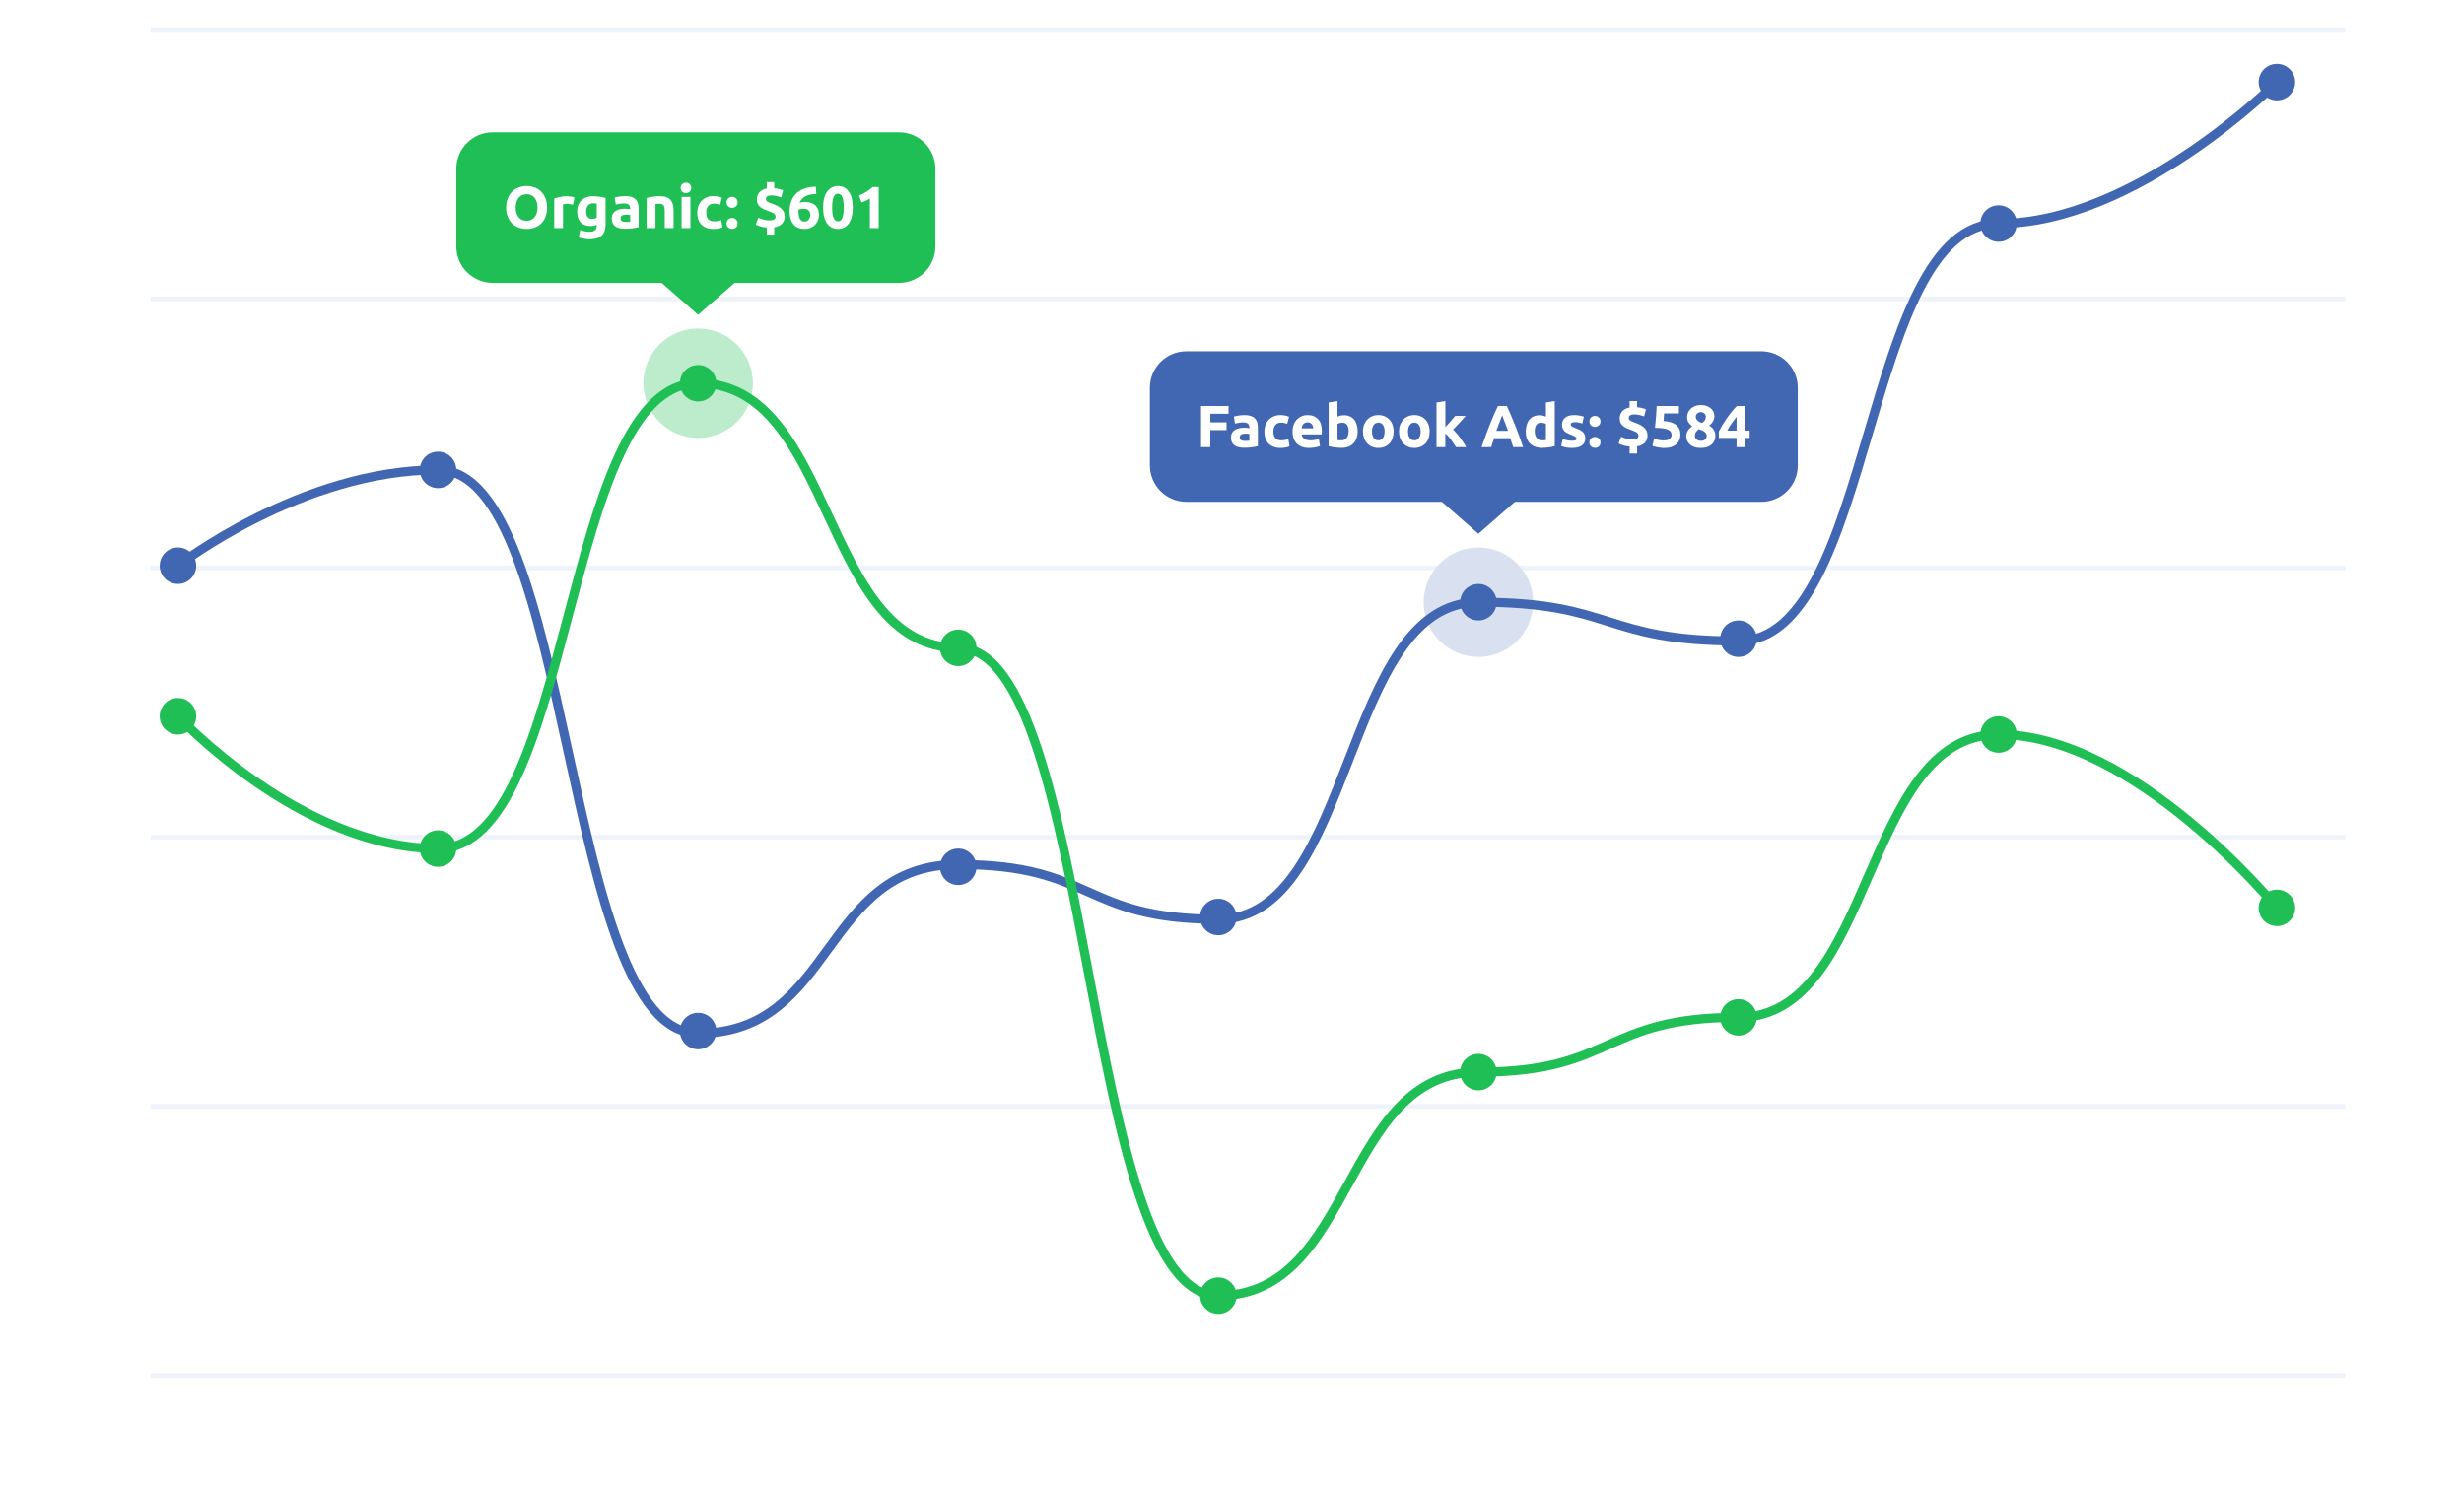 <svg width="540" height="326" viewBox="0 0 540 326" fill="none" xmlns="http://www.w3.org/2000/svg">
<rect width="540" height="326" rx="8" fill="white"/>
<rect x="33" y="6" width="481" height="1" fill="#EDF3F8"/>
<rect x="33" y="65" width="481" height="1" fill="#EDF3F8"/>
<rect x="33" y="124" width="481" height="1" fill="#EDF3F8"/>
<rect x="33" y="183" width="481" height="1" fill="#EDF3F8"/>
<rect x="33" y="242" width="481" height="1" fill="#EDF3F8"/>
<rect x="33" y="301" width="481" height="1" fill="#EDF3F8"/>
<circle cx="324" cy="132" r="12" fill="#D9E1F0"/>
<g filter="url(#filter0_d)">
<path fill-rule="evenodd" clip-rule="evenodd" d="M260 77C255.582 77 252 80.582 252 85V102C252 106.418 255.582 110 260 110H316L324 117L332 110H386C390.418 110 394 106.418 394 102V85C394 80.582 390.418 77 386 77H260Z" fill="#4267B2"/>
</g>
<path d="M263.217 98V88.991H269.249V90.694H265.245V92.579H268.807V94.282H265.245V98H263.217ZM272.847 96.648C273.038 96.648 273.22 96.644 273.393 96.635C273.567 96.626 273.705 96.613 273.809 96.596V95.127C273.731 95.11 273.614 95.092 273.458 95.075C273.302 95.058 273.159 95.049 273.029 95.049C272.847 95.049 272.674 95.062 272.509 95.088C272.353 95.105 272.215 95.144 272.093 95.205C271.972 95.266 271.877 95.348 271.807 95.452C271.738 95.556 271.703 95.686 271.703 95.842C271.703 96.145 271.803 96.358 272.002 96.479C272.21 96.592 272.492 96.648 272.847 96.648ZM272.691 90.98C273.263 90.98 273.74 91.045 274.121 91.175C274.503 91.305 274.806 91.491 275.031 91.734C275.265 91.977 275.43 92.271 275.525 92.618C275.621 92.965 275.668 93.35 275.668 93.775V97.805C275.391 97.866 275.005 97.935 274.511 98.013C274.017 98.1 273.419 98.143 272.717 98.143C272.275 98.143 271.872 98.104 271.508 98.026C271.153 97.948 270.845 97.822 270.585 97.649C270.325 97.467 270.126 97.233 269.987 96.947C269.849 96.661 269.779 96.31 269.779 95.894C269.779 95.495 269.857 95.157 270.013 94.88C270.178 94.603 270.395 94.382 270.663 94.217C270.932 94.052 271.24 93.935 271.586 93.866C271.933 93.788 272.293 93.749 272.665 93.749C272.917 93.749 273.138 93.762 273.328 93.788C273.528 93.805 273.688 93.831 273.809 93.866V93.684C273.809 93.355 273.71 93.09 273.51 92.891C273.311 92.692 272.964 92.592 272.47 92.592C272.141 92.592 271.816 92.618 271.495 92.67C271.175 92.713 270.897 92.778 270.663 92.865L270.416 91.305C270.529 91.27 270.668 91.236 270.832 91.201C271.006 91.158 271.192 91.123 271.391 91.097C271.591 91.062 271.799 91.036 272.015 91.019C272.241 90.993 272.466 90.98 272.691 90.98ZM277.095 94.581C277.095 94.087 277.173 93.623 277.329 93.19C277.493 92.748 277.727 92.367 278.031 92.046C278.334 91.717 278.702 91.457 279.136 91.266C279.569 91.075 280.063 90.98 280.618 90.98C280.982 90.98 281.315 91.015 281.619 91.084C281.922 91.145 282.217 91.236 282.503 91.357L282.1 92.904C281.918 92.835 281.718 92.774 281.502 92.722C281.285 92.67 281.042 92.644 280.774 92.644C280.202 92.644 279.773 92.822 279.487 93.177C279.209 93.532 279.071 94 279.071 94.581C279.071 95.196 279.201 95.673 279.461 96.011C279.729 96.349 280.193 96.518 280.852 96.518C281.086 96.518 281.337 96.496 281.606 96.453C281.874 96.41 282.121 96.34 282.347 96.245L282.62 97.831C282.394 97.926 282.113 98.009 281.775 98.078C281.437 98.147 281.064 98.182 280.657 98.182C280.033 98.182 279.495 98.091 279.045 97.909C278.594 97.718 278.221 97.463 277.927 97.142C277.641 96.821 277.428 96.444 277.29 96.011C277.16 95.569 277.095 95.092 277.095 94.581ZM283.265 94.633C283.265 94.026 283.356 93.498 283.538 93.047C283.728 92.588 283.975 92.206 284.279 91.903C284.582 91.6 284.929 91.37 285.319 91.214C285.717 91.058 286.125 90.98 286.541 90.98C287.511 90.98 288.278 91.279 288.842 91.877C289.405 92.466 289.687 93.337 289.687 94.49C289.687 94.603 289.682 94.728 289.674 94.867C289.665 94.997 289.656 95.114 289.648 95.218H285.254C285.297 95.617 285.483 95.933 285.813 96.167C286.142 96.401 286.584 96.518 287.139 96.518C287.494 96.518 287.841 96.488 288.179 96.427C288.525 96.358 288.807 96.275 289.024 96.18L289.284 97.753C289.18 97.805 289.041 97.857 288.868 97.909C288.694 97.961 288.499 98.004 288.283 98.039C288.075 98.082 287.849 98.117 287.607 98.143C287.364 98.169 287.121 98.182 286.879 98.182C286.263 98.182 285.726 98.091 285.267 97.909C284.816 97.727 284.439 97.48 284.136 97.168C283.841 96.847 283.62 96.47 283.473 96.037C283.334 95.604 283.265 95.136 283.265 94.633ZM287.815 93.892C287.806 93.727 287.776 93.567 287.724 93.411C287.68 93.255 287.607 93.116 287.503 92.995C287.407 92.874 287.282 92.774 287.126 92.696C286.978 92.618 286.792 92.579 286.567 92.579C286.35 92.579 286.164 92.618 286.008 92.696C285.852 92.765 285.722 92.861 285.618 92.982C285.514 93.103 285.431 93.246 285.371 93.411C285.319 93.567 285.28 93.727 285.254 93.892H287.815ZM295.562 94.529C295.562 93.281 295.103 92.657 294.184 92.657C293.985 92.657 293.786 92.683 293.586 92.735C293.396 92.787 293.24 92.852 293.118 92.93V96.453C293.214 96.47 293.335 96.488 293.482 96.505C293.63 96.514 293.79 96.518 293.963 96.518C294.492 96.518 294.891 96.336 295.159 95.972C295.428 95.608 295.562 95.127 295.562 94.529ZM297.538 94.581C297.538 95.127 297.456 95.621 297.291 96.063C297.135 96.505 296.906 96.882 296.602 97.194C296.299 97.506 295.926 97.749 295.484 97.922C295.042 98.087 294.54 98.169 293.976 98.169C293.742 98.169 293.495 98.156 293.235 98.13C292.984 98.113 292.733 98.087 292.481 98.052C292.239 98.017 292.005 97.978 291.779 97.935C291.554 97.883 291.355 97.831 291.181 97.779V88.224L293.118 87.912V91.318C293.335 91.223 293.56 91.149 293.794 91.097C294.028 91.045 294.28 91.019 294.548 91.019C295.034 91.019 295.463 91.106 295.835 91.279C296.208 91.444 296.52 91.682 296.771 91.994C297.023 92.306 297.213 92.683 297.343 93.125C297.473 93.558 297.538 94.044 297.538 94.581ZM305.423 94.568C305.423 95.105 305.345 95.599 305.189 96.05C305.033 96.492 304.808 96.873 304.513 97.194C304.219 97.506 303.863 97.749 303.447 97.922C303.04 98.095 302.581 98.182 302.069 98.182C301.567 98.182 301.107 98.095 300.691 97.922C300.284 97.749 299.933 97.506 299.638 97.194C299.344 96.873 299.114 96.492 298.949 96.05C298.785 95.599 298.702 95.105 298.702 94.568C298.702 94.031 298.785 93.541 298.949 93.099C299.123 92.657 299.357 92.28 299.651 91.968C299.955 91.656 300.31 91.413 300.717 91.24C301.133 91.067 301.584 90.98 302.069 90.98C302.563 90.98 303.014 91.067 303.421 91.24C303.837 91.413 304.193 91.656 304.487 91.968C304.782 92.28 305.012 92.657 305.176 93.099C305.341 93.541 305.423 94.031 305.423 94.568ZM303.447 94.568C303.447 93.97 303.326 93.502 303.083 93.164C302.849 92.817 302.511 92.644 302.069 92.644C301.627 92.644 301.285 92.817 301.042 93.164C300.8 93.502 300.678 93.97 300.678 94.568C300.678 95.166 300.8 95.643 301.042 95.998C301.285 96.345 301.627 96.518 302.069 96.518C302.511 96.518 302.849 96.345 303.083 95.998C303.326 95.643 303.447 95.166 303.447 94.568ZM313.32 94.568C313.32 95.105 313.242 95.599 313.086 96.05C312.93 96.492 312.704 96.873 312.41 97.194C312.115 97.506 311.76 97.749 311.344 97.922C310.936 98.095 310.477 98.182 309.966 98.182C309.463 98.182 309.004 98.095 308.588 97.922C308.18 97.749 307.829 97.506 307.535 97.194C307.24 96.873 307.01 96.492 306.846 96.05C306.681 95.599 306.599 95.105 306.599 94.568C306.599 94.031 306.681 93.541 306.846 93.099C307.019 92.657 307.253 92.28 307.548 91.968C307.851 91.656 308.206 91.413 308.614 91.24C309.03 91.067 309.48 90.98 309.966 90.98C310.46 90.98 310.91 91.067 311.318 91.24C311.734 91.413 312.089 91.656 312.384 91.968C312.678 92.28 312.908 92.657 313.073 93.099C313.237 93.541 313.32 94.031 313.32 94.568ZM311.344 94.568C311.344 93.97 311.222 93.502 310.98 93.164C310.746 92.817 310.408 92.644 309.966 92.644C309.524 92.644 309.181 92.817 308.939 93.164C308.696 93.502 308.575 93.97 308.575 94.568C308.575 95.166 308.696 95.643 308.939 95.998C309.181 96.345 309.524 96.518 309.966 96.518C310.408 96.518 310.746 96.345 310.98 95.998C311.222 95.643 311.344 95.166 311.344 94.568ZM316.757 93.632C316.948 93.424 317.143 93.207 317.342 92.982C317.55 92.757 317.749 92.536 317.94 92.319C318.131 92.094 318.308 91.881 318.473 91.682C318.646 91.483 318.794 91.309 318.915 91.162H321.216C320.757 91.691 320.306 92.198 319.864 92.683C319.431 93.16 318.954 93.654 318.434 94.165C318.694 94.399 318.963 94.681 319.24 95.01C319.517 95.331 319.786 95.664 320.046 96.011C320.306 96.358 320.544 96.704 320.761 97.051C320.978 97.398 321.16 97.714 321.307 98H319.084C318.945 97.775 318.785 97.528 318.603 97.259C318.43 96.982 318.243 96.709 318.044 96.44C317.845 96.163 317.632 95.898 317.407 95.647C317.19 95.396 316.974 95.183 316.757 95.01V98H314.82V88.224L316.757 87.912V93.632ZM331.634 98C331.538 97.688 331.43 97.367 331.309 97.038C331.196 96.709 331.083 96.379 330.971 96.05H327.461C327.348 96.379 327.231 96.709 327.11 97.038C326.997 97.367 326.893 97.688 326.798 98H324.692C325.03 97.029 325.35 96.132 325.654 95.309C325.957 94.486 326.252 93.71 326.538 92.982C326.832 92.254 327.118 91.565 327.396 90.915C327.682 90.256 327.976 89.615 328.28 88.991H330.217C330.511 89.615 330.802 90.256 331.088 90.915C331.374 91.565 331.66 92.254 331.946 92.982C332.24 93.71 332.539 94.486 332.843 95.309C333.146 96.132 333.467 97.029 333.805 98H331.634ZM329.203 91.032C329.159 91.162 329.094 91.34 329.008 91.565C328.921 91.79 328.821 92.05 328.709 92.345C328.596 92.64 328.47 92.965 328.332 93.32C328.202 93.675 328.067 94.048 327.929 94.438H330.49C330.351 94.048 330.217 93.675 330.087 93.32C329.957 92.965 329.831 92.64 329.71 92.345C329.597 92.05 329.497 91.79 329.411 91.565C329.324 91.34 329.255 91.162 329.203 91.032ZM336.352 94.529C336.352 95.127 336.486 95.608 336.755 95.972C337.024 96.336 337.422 96.518 337.951 96.518C338.124 96.518 338.285 96.514 338.432 96.505C338.579 96.488 338.701 96.47 338.796 96.453V92.93C338.675 92.852 338.514 92.787 338.315 92.735C338.124 92.683 337.929 92.657 337.73 92.657C336.811 92.657 336.352 93.281 336.352 94.529ZM340.733 97.779C340.56 97.831 340.36 97.883 340.135 97.935C339.91 97.978 339.671 98.017 339.42 98.052C339.177 98.087 338.926 98.113 338.666 98.13C338.415 98.156 338.172 98.169 337.938 98.169C337.375 98.169 336.872 98.087 336.43 97.922C335.988 97.757 335.615 97.523 335.312 97.22C335.009 96.908 334.775 96.535 334.61 96.102C334.454 95.66 334.376 95.166 334.376 94.62C334.376 94.065 334.445 93.567 334.584 93.125C334.723 92.674 334.922 92.293 335.182 91.981C335.442 91.669 335.758 91.431 336.131 91.266C336.512 91.101 336.946 91.019 337.431 91.019C337.7 91.019 337.938 91.045 338.146 91.097C338.363 91.149 338.579 91.223 338.796 91.318V88.224L340.733 87.912V97.779ZM344.51 96.609C344.865 96.609 345.116 96.574 345.264 96.505C345.411 96.436 345.485 96.301 345.485 96.102C345.485 95.946 345.389 95.812 345.199 95.699C345.008 95.578 344.718 95.443 344.328 95.296C344.024 95.183 343.747 95.066 343.496 94.945C343.253 94.824 343.045 94.681 342.872 94.516C342.698 94.343 342.564 94.139 342.469 93.905C342.373 93.671 342.326 93.389 342.326 93.06C342.326 92.419 342.564 91.912 343.041 91.539C343.517 91.166 344.172 90.98 345.004 90.98C345.42 90.98 345.818 91.019 346.2 91.097C346.581 91.166 346.884 91.244 347.11 91.331L346.772 92.839C346.546 92.761 346.299 92.692 346.031 92.631C345.771 92.57 345.476 92.54 345.147 92.54C344.54 92.54 344.237 92.709 344.237 93.047C344.237 93.125 344.25 93.194 344.276 93.255C344.302 93.316 344.354 93.376 344.432 93.437C344.51 93.489 344.614 93.55 344.744 93.619C344.882 93.68 345.056 93.749 345.264 93.827C345.688 93.983 346.039 94.139 346.317 94.295C346.594 94.442 346.811 94.607 346.967 94.789C347.131 94.962 347.244 95.157 347.305 95.374C347.374 95.591 347.409 95.842 347.409 96.128C347.409 96.804 347.153 97.315 346.642 97.662C346.139 98.009 345.424 98.182 344.497 98.182C343.89 98.182 343.383 98.13 342.976 98.026C342.577 97.922 342.3 97.835 342.144 97.766L342.469 96.193C342.798 96.323 343.136 96.427 343.483 96.505C343.829 96.574 344.172 96.609 344.51 96.609ZM350.754 92.358C350.754 92.748 350.629 93.047 350.377 93.255C350.135 93.454 349.857 93.554 349.545 93.554C349.233 93.554 348.952 93.454 348.7 93.255C348.458 93.047 348.336 92.748 348.336 92.358C348.336 91.968 348.458 91.673 348.7 91.474C348.952 91.266 349.233 91.162 349.545 91.162C349.857 91.162 350.135 91.266 350.377 91.474C350.629 91.673 350.754 91.968 350.754 92.358ZM350.754 96.973C350.754 97.363 350.629 97.662 350.377 97.87C350.135 98.069 349.857 98.169 349.545 98.169C349.233 98.169 348.952 98.069 348.7 97.87C348.458 97.662 348.336 97.363 348.336 96.973C348.336 96.583 348.458 96.288 348.7 96.089C348.952 95.881 349.233 95.777 349.545 95.777C349.857 95.777 350.135 95.881 350.377 96.089C350.629 96.288 350.754 96.583 350.754 96.973ZM357.142 97.87C356.509 97.818 355.993 97.723 355.595 97.584C355.205 97.437 354.914 97.315 354.724 97.22L355.283 95.725C355.586 95.872 355.946 96.007 356.362 96.128C356.786 96.249 357.233 96.31 357.701 96.31C358.229 96.31 358.589 96.241 358.78 96.102C358.979 95.955 359.079 95.751 359.079 95.491C359.079 95.326 359.04 95.188 358.962 95.075C358.884 94.954 358.771 94.845 358.624 94.75C358.476 94.655 358.29 94.564 358.065 94.477C357.839 94.382 357.579 94.282 357.285 94.178C356.999 94.074 356.717 93.961 356.44 93.84C356.171 93.71 355.924 93.554 355.699 93.372C355.482 93.19 355.304 92.969 355.166 92.709C355.036 92.44 354.971 92.12 354.971 91.747C354.971 91.461 355.01 91.188 355.088 90.928C355.174 90.659 355.304 90.417 355.478 90.2C355.651 89.983 355.876 89.801 356.154 89.654C356.431 89.498 356.76 89.385 357.142 89.316V87.912H358.78V89.264C359.23 89.307 359.616 89.372 359.937 89.459C360.266 89.546 360.526 89.632 360.717 89.719L360.314 91.279C360.028 91.158 359.694 91.054 359.313 90.967C358.94 90.88 358.546 90.837 358.13 90.837C357.714 90.837 357.415 90.906 357.233 91.045C357.051 91.184 356.96 91.366 356.96 91.591C356.96 91.73 356.986 91.851 357.038 91.955C357.098 92.05 357.189 92.137 357.311 92.215C357.432 92.293 357.579 92.371 357.753 92.449C357.935 92.518 358.151 92.596 358.403 92.683C358.784 92.822 359.135 92.973 359.456 93.138C359.785 93.303 360.067 93.493 360.301 93.71C360.543 93.918 360.73 94.165 360.86 94.451C360.998 94.737 361.068 95.071 361.068 95.452C361.068 95.712 361.029 95.972 360.951 96.232C360.873 96.483 360.743 96.717 360.561 96.934C360.379 97.151 360.14 97.337 359.846 97.493C359.56 97.649 359.204 97.762 358.78 97.831V99.417H357.142V97.87ZM366.337 95.348C366.337 95.097 366.281 94.876 366.168 94.685C366.056 94.486 365.861 94.321 365.583 94.191C365.306 94.061 364.933 93.961 364.465 93.892C363.997 93.823 363.408 93.788 362.697 93.788C362.793 92.982 362.871 92.163 362.931 91.331C362.992 90.499 363.04 89.719 363.074 88.991H367.949V90.616H364.699C364.682 90.928 364.66 91.231 364.634 91.526C364.617 91.812 364.595 92.063 364.569 92.28C365.835 92.367 366.766 92.666 367.364 93.177C367.971 93.68 368.274 94.382 368.274 95.283C368.274 95.699 368.201 96.085 368.053 96.44C367.906 96.795 367.685 97.103 367.39 97.363C367.096 97.623 366.723 97.827 366.272 97.974C365.83 98.121 365.31 98.195 364.712 98.195C364.478 98.195 364.231 98.178 363.971 98.143C363.72 98.117 363.473 98.078 363.23 98.026C362.996 97.983 362.784 97.935 362.593 97.883C362.403 97.831 362.255 97.779 362.151 97.727L362.502 96.128C362.719 96.223 363.005 96.319 363.36 96.414C363.716 96.501 364.14 96.544 364.634 96.544C365.232 96.544 365.666 96.427 365.934 96.193C366.203 95.95 366.337 95.669 366.337 95.348ZM375.936 95.491C375.936 95.881 375.867 96.241 375.728 96.57C375.598 96.891 375.399 97.172 375.13 97.415C374.861 97.658 374.523 97.848 374.116 97.987C373.717 98.117 373.254 98.182 372.725 98.182C372.118 98.182 371.611 98.1 371.204 97.935C370.805 97.762 370.48 97.549 370.229 97.298C369.986 97.047 369.813 96.774 369.709 96.479C369.605 96.176 369.553 95.898 369.553 95.647C369.553 95.387 369.588 95.149 369.657 94.932C369.726 94.715 369.822 94.52 369.943 94.347C370.064 94.165 370.199 94 370.346 93.853C370.502 93.706 370.667 93.567 370.84 93.437C370.467 93.134 370.19 92.835 370.008 92.54C369.835 92.245 369.748 91.868 369.748 91.409C369.748 91.062 369.817 90.729 369.956 90.408C370.103 90.087 370.307 89.81 370.567 89.576C370.827 89.333 371.139 89.143 371.503 89.004C371.876 88.857 372.287 88.783 372.738 88.783C373.267 88.783 373.717 88.861 374.09 89.017C374.471 89.164 374.783 89.355 375.026 89.589C375.269 89.823 375.442 90.087 375.546 90.382C375.659 90.668 375.715 90.954 375.715 91.24C375.715 91.656 375.602 92.046 375.377 92.41C375.16 92.765 374.887 93.047 374.558 93.255C375.052 93.576 375.403 93.914 375.611 94.269C375.828 94.616 375.936 95.023 375.936 95.491ZM371.438 95.569C371.438 95.673 371.46 95.79 371.503 95.92C371.555 96.041 371.633 96.154 371.737 96.258C371.841 96.362 371.975 96.449 372.14 96.518C372.305 96.587 372.504 96.622 372.738 96.622C373.189 96.622 373.518 96.514 373.726 96.297C373.934 96.08 374.038 95.838 374.038 95.569C374.038 95.37 373.99 95.192 373.895 95.036C373.808 94.88 373.687 94.746 373.531 94.633C373.375 94.512 373.189 94.408 372.972 94.321C372.764 94.226 372.539 94.139 372.296 94.061C372.053 94.243 371.85 94.455 371.685 94.698C371.52 94.941 371.438 95.231 371.438 95.569ZM373.843 91.292C373.843 91.197 373.821 91.097 373.778 90.993C373.743 90.88 373.678 90.776 373.583 90.681C373.496 90.586 373.384 90.508 373.245 90.447C373.106 90.378 372.937 90.343 372.738 90.343C372.547 90.343 372.383 90.373 372.244 90.434C372.105 90.495 371.988 90.577 371.893 90.681C371.806 90.776 371.741 90.88 371.698 90.993C371.655 91.106 371.633 91.214 371.633 91.318C371.633 91.595 371.733 91.855 371.932 92.098C372.14 92.341 372.491 92.549 372.985 92.722C373.262 92.549 373.475 92.349 373.622 92.124C373.769 91.899 373.843 91.621 373.843 91.292ZM380.582 91.357C380.244 91.799 379.884 92.28 379.503 92.8C379.121 93.32 378.801 93.853 378.541 94.399H380.582V91.357ZM382.48 88.991V94.399H383.442V95.985H382.48V98H380.582V95.985H376.695V94.568C376.885 94.187 377.124 93.758 377.41 93.281C377.696 92.796 378.012 92.302 378.359 91.799C378.714 91.288 379.087 90.789 379.477 90.304C379.867 89.819 380.257 89.381 380.647 88.991H382.48Z" fill="white"/>
<circle cx="96" cy="103" r="4" fill="#4267B2"/>
<circle cx="39" cy="124" r="4" fill="#4267B2"/>
<circle cx="153" cy="226" r="4" fill="#4267B2"/>
<circle cx="210" cy="190" r="4" fill="#4267B2"/>
<circle cx="267" cy="201" r="4" fill="#4267B2"/>
<circle cx="324" cy="132" r="4" fill="#4267B2"/>
<circle cx="381" cy="140" r="4" fill="#4267B2"/>
<circle cx="438" cy="49" r="4" fill="#4267B2"/>
<circle cx="499" cy="18" r="4" fill="#4267B2"/>
<path d="M39 124C39 124 66 103 96 103C126 103 123 226.5 153 226.5C183 226.5 180 189.5 210 189.5C240 189.5 237 201.5 267 201.5C297 201.5 294 132 324 132C354 132 351 140.5 381 140.5C411 140.5 408 49 438 49C468 49 499 18 499 18" stroke="#4267B2" stroke-width="2"/>
<circle cx="153" cy="84" r="12" fill="#BCECCC"/>
<g filter="url(#filter1_d)">
<path fill-rule="evenodd" clip-rule="evenodd" d="M108 29C103.582 29 100 32.582 100 37V54C100 58.418 103.582 62 108 62H145L153 69L161 62H197C201.418 62 205 58.418 205 54V37C205 32.582 201.418 29 197 29H108Z" fill="#20BF55"/>
</g>
<path d="M113.018 45.489C113.018 45.931 113.07 46.33 113.174 46.685C113.287 47.04 113.443 47.348 113.642 47.608C113.85 47.859 114.102 48.054 114.396 48.193C114.691 48.332 115.029 48.401 115.41 48.401C115.783 48.401 116.117 48.332 116.411 48.193C116.715 48.054 116.966 47.859 117.165 47.608C117.373 47.348 117.529 47.04 117.633 46.685C117.746 46.33 117.802 45.931 117.802 45.489C117.802 45.047 117.746 44.648 117.633 44.293C117.529 43.929 117.373 43.621 117.165 43.37C116.966 43.11 116.715 42.911 116.411 42.772C116.117 42.633 115.783 42.564 115.41 42.564C115.029 42.564 114.691 42.638 114.396 42.785C114.102 42.924 113.85 43.123 113.642 43.383C113.443 43.634 113.287 43.942 113.174 44.306C113.07 44.661 113.018 45.056 113.018 45.489ZM119.895 45.489C119.895 46.26 119.778 46.941 119.544 47.53C119.319 48.111 119.007 48.6 118.608 48.999C118.21 49.389 117.733 49.684 117.178 49.883C116.632 50.082 116.043 50.182 115.41 50.182C114.795 50.182 114.214 50.082 113.668 49.883C113.122 49.684 112.646 49.389 112.238 48.999C111.831 48.6 111.51 48.111 111.276 47.53C111.042 46.941 110.925 46.26 110.925 45.489C110.925 44.718 111.047 44.042 111.289 43.461C111.532 42.872 111.857 42.378 112.264 41.979C112.68 41.58 113.157 41.281 113.694 41.082C114.24 40.883 114.812 40.783 115.41 40.783C116.026 40.783 116.606 40.883 117.152 41.082C117.698 41.281 118.175 41.58 118.582 41.979C118.99 42.378 119.31 42.872 119.544 43.461C119.778 44.042 119.895 44.718 119.895 45.489ZM125.577 44.878C125.404 44.835 125.2 44.791 124.966 44.748C124.732 44.696 124.481 44.67 124.212 44.67C124.091 44.67 123.943 44.683 123.77 44.709C123.605 44.726 123.48 44.748 123.393 44.774V50H121.456V43.526C121.803 43.405 122.21 43.292 122.678 43.188C123.155 43.075 123.683 43.019 124.264 43.019C124.368 43.019 124.494 43.028 124.641 43.045C124.788 43.054 124.936 43.071 125.083 43.097C125.23 43.114 125.378 43.14 125.525 43.175C125.672 43.201 125.798 43.236 125.902 43.279L125.577 44.878ZM128.464 46.36C128.464 47.443 128.902 47.985 129.777 47.985C129.977 47.985 130.163 47.959 130.336 47.907C130.51 47.855 130.657 47.794 130.778 47.725V44.631C130.683 44.614 130.57 44.601 130.44 44.592C130.31 44.575 130.159 44.566 129.985 44.566C129.474 44.566 129.093 44.735 128.841 45.073C128.59 45.411 128.464 45.84 128.464 46.36ZM132.715 49.142C132.715 50.26 132.429 51.088 131.857 51.625C131.294 52.171 130.419 52.444 129.231 52.444C128.815 52.444 128.399 52.405 127.983 52.327C127.567 52.258 127.182 52.162 126.826 52.041L127.164 50.416C127.468 50.537 127.784 50.633 128.113 50.702C128.451 50.771 128.833 50.806 129.257 50.806C129.812 50.806 130.202 50.685 130.427 50.442C130.661 50.199 130.778 49.887 130.778 49.506V49.259C130.57 49.354 130.354 49.428 130.128 49.48C129.912 49.523 129.673 49.545 129.413 49.545C128.469 49.545 127.745 49.268 127.242 48.713C126.74 48.15 126.488 47.365 126.488 46.36C126.488 45.857 126.566 45.402 126.722 44.995C126.878 44.579 127.104 44.224 127.398 43.929C127.702 43.634 128.07 43.409 128.503 43.253C128.937 43.088 129.426 43.006 129.972 43.006C130.206 43.006 130.445 43.019 130.687 43.045C130.939 43.062 131.186 43.088 131.428 43.123C131.671 43.158 131.901 43.201 132.117 43.253C132.343 43.296 132.542 43.344 132.715 43.396V49.142ZM137.145 48.648C137.336 48.648 137.518 48.644 137.691 48.635C137.864 48.626 138.003 48.613 138.107 48.596V47.127C138.029 47.11 137.912 47.092 137.756 47.075C137.6 47.058 137.457 47.049 137.327 47.049C137.145 47.049 136.972 47.062 136.807 47.088C136.651 47.105 136.512 47.144 136.391 47.205C136.27 47.266 136.174 47.348 136.105 47.452C136.036 47.556 136.001 47.686 136.001 47.842C136.001 48.145 136.101 48.358 136.3 48.479C136.508 48.592 136.79 48.648 137.145 48.648ZM136.989 42.98C137.561 42.98 138.038 43.045 138.419 43.175C138.8 43.305 139.104 43.491 139.329 43.734C139.563 43.977 139.728 44.271 139.823 44.618C139.918 44.965 139.966 45.35 139.966 45.775V49.805C139.689 49.866 139.303 49.935 138.809 50.013C138.315 50.1 137.717 50.143 137.015 50.143C136.573 50.143 136.17 50.104 135.806 50.026C135.451 49.948 135.143 49.822 134.883 49.649C134.623 49.467 134.424 49.233 134.285 48.947C134.146 48.661 134.077 48.31 134.077 47.894C134.077 47.495 134.155 47.157 134.311 46.88C134.476 46.603 134.692 46.382 134.961 46.217C135.23 46.052 135.537 45.935 135.884 45.866C136.231 45.788 136.59 45.749 136.963 45.749C137.214 45.749 137.435 45.762 137.626 45.788C137.825 45.805 137.986 45.831 138.107 45.866V45.684C138.107 45.355 138.007 45.09 137.808 44.891C137.609 44.692 137.262 44.592 136.768 44.592C136.439 44.592 136.114 44.618 135.793 44.67C135.472 44.713 135.195 44.778 134.961 44.865L134.714 43.305C134.827 43.27 134.965 43.236 135.13 43.201C135.303 43.158 135.49 43.123 135.689 43.097C135.888 43.062 136.096 43.036 136.313 43.019C136.538 42.993 136.764 42.98 136.989 42.98ZM141.718 43.396C142.047 43.301 142.472 43.214 142.992 43.136C143.512 43.049 144.058 43.006 144.63 43.006C145.21 43.006 145.691 43.084 146.073 43.24C146.463 43.387 146.77 43.6 146.996 43.877C147.221 44.154 147.381 44.484 147.477 44.865C147.572 45.246 147.62 45.671 147.62 46.139V50H145.683V46.373C145.683 45.749 145.6 45.307 145.436 45.047C145.271 44.787 144.963 44.657 144.513 44.657C144.374 44.657 144.227 44.666 144.071 44.683C143.915 44.692 143.776 44.705 143.655 44.722V50H141.718V43.396ZM151.31 50H149.373V43.162H151.31V50ZM151.492 41.186C151.492 41.541 151.375 41.823 151.141 42.031C150.916 42.23 150.647 42.33 150.335 42.33C150.023 42.33 149.75 42.23 149.516 42.031C149.291 41.823 149.178 41.541 149.178 41.186C149.178 40.831 149.291 40.553 149.516 40.354C149.75 40.146 150.023 40.042 150.335 40.042C150.647 40.042 150.916 40.146 151.141 40.354C151.375 40.553 151.492 40.831 151.492 41.186ZM152.806 46.581C152.806 46.087 152.884 45.623 153.04 45.19C153.204 44.748 153.438 44.367 153.742 44.046C154.045 43.717 154.413 43.457 154.847 43.266C155.28 43.075 155.774 42.98 156.329 42.98C156.693 42.98 157.026 43.015 157.33 43.084C157.633 43.145 157.928 43.236 158.214 43.357L157.811 44.904C157.629 44.835 157.429 44.774 157.213 44.722C156.996 44.67 156.753 44.644 156.485 44.644C155.913 44.644 155.484 44.822 155.198 45.177C154.92 45.532 154.782 46 154.782 46.581C154.782 47.196 154.912 47.673 155.172 48.011C155.44 48.349 155.904 48.518 156.563 48.518C156.797 48.518 157.048 48.496 157.317 48.453C157.585 48.41 157.832 48.34 158.058 48.245L158.331 49.831C158.105 49.926 157.824 50.009 157.486 50.078C157.148 50.147 156.775 50.182 156.368 50.182C155.744 50.182 155.206 50.091 154.756 49.909C154.305 49.718 153.932 49.463 153.638 49.142C153.352 48.821 153.139 48.444 153.001 48.011C152.871 47.569 152.806 47.092 152.806 46.581ZM161.656 44.358C161.656 44.748 161.53 45.047 161.279 45.255C161.036 45.454 160.759 45.554 160.447 45.554C160.135 45.554 159.853 45.454 159.602 45.255C159.359 45.047 159.238 44.748 159.238 44.358C159.238 43.968 159.359 43.673 159.602 43.474C159.853 43.266 160.135 43.162 160.447 43.162C160.759 43.162 161.036 43.266 161.279 43.474C161.53 43.673 161.656 43.968 161.656 44.358ZM161.656 48.973C161.656 49.363 161.53 49.662 161.279 49.87C161.036 50.069 160.759 50.169 160.447 50.169C160.135 50.169 159.853 50.069 159.602 49.87C159.359 49.662 159.238 49.363 159.238 48.973C159.238 48.583 159.359 48.288 159.602 48.089C159.853 47.881 160.135 47.777 160.447 47.777C160.759 47.777 161.036 47.881 161.279 48.089C161.53 48.288 161.656 48.583 161.656 48.973ZM168.043 49.87C167.41 49.818 166.895 49.723 166.496 49.584C166.106 49.437 165.816 49.315 165.625 49.22L166.184 47.725C166.487 47.872 166.847 48.007 167.263 48.128C167.688 48.249 168.134 48.31 168.602 48.31C169.131 48.31 169.49 48.241 169.681 48.102C169.88 47.955 169.98 47.751 169.98 47.491C169.98 47.326 169.941 47.188 169.863 47.075C169.785 46.954 169.672 46.845 169.525 46.75C169.378 46.655 169.191 46.564 168.966 46.477C168.741 46.382 168.481 46.282 168.186 46.178C167.9 46.074 167.618 45.961 167.341 45.84C167.072 45.71 166.825 45.554 166.6 45.372C166.383 45.19 166.206 44.969 166.067 44.709C165.937 44.44 165.872 44.12 165.872 43.747C165.872 43.461 165.911 43.188 165.989 42.928C166.076 42.659 166.206 42.417 166.379 42.2C166.552 41.983 166.778 41.801 167.055 41.654C167.332 41.498 167.662 41.385 168.043 41.316V39.912H169.681V41.264C170.132 41.307 170.517 41.372 170.838 41.459C171.167 41.546 171.427 41.632 171.618 41.719L171.215 43.279C170.929 43.158 170.595 43.054 170.214 42.967C169.841 42.88 169.447 42.837 169.031 42.837C168.615 42.837 168.316 42.906 168.134 43.045C167.952 43.184 167.861 43.366 167.861 43.591C167.861 43.73 167.887 43.851 167.939 43.955C168 44.05 168.091 44.137 168.212 44.215C168.333 44.293 168.481 44.371 168.654 44.449C168.836 44.518 169.053 44.596 169.304 44.683C169.685 44.822 170.036 44.973 170.357 45.138C170.686 45.303 170.968 45.493 171.202 45.71C171.445 45.918 171.631 46.165 171.761 46.451C171.9 46.737 171.969 47.071 171.969 47.452C171.969 47.712 171.93 47.972 171.852 48.232C171.774 48.483 171.644 48.717 171.462 48.934C171.28 49.151 171.042 49.337 170.747 49.493C170.461 49.649 170.106 49.762 169.681 49.831V51.417H168.043V49.87ZM176.121 45.762C175.93 45.762 175.726 45.779 175.51 45.814C175.293 45.849 175.124 45.896 175.003 45.957C175.003 45.992 174.998 46.044 174.99 46.113C174.99 46.182 174.99 46.243 174.99 46.295C174.99 46.607 175.011 46.902 175.055 47.179C175.098 47.456 175.172 47.699 175.276 47.907C175.38 48.115 175.518 48.28 175.692 48.401C175.865 48.514 176.082 48.57 176.342 48.57C176.558 48.57 176.74 48.527 176.888 48.44C177.044 48.345 177.169 48.228 177.265 48.089C177.369 47.95 177.442 47.799 177.486 47.634C177.538 47.461 177.564 47.296 177.564 47.14C177.564 46.698 177.451 46.36 177.226 46.126C177.009 45.883 176.641 45.762 176.121 45.762ZM176.368 44.254C176.931 44.254 177.408 44.332 177.798 44.488C178.196 44.635 178.521 44.839 178.773 45.099C179.024 45.359 179.206 45.662 179.319 46.009C179.431 46.356 179.488 46.724 179.488 47.114C179.488 47.461 179.423 47.816 179.293 48.18C179.171 48.544 178.981 48.873 178.721 49.168C178.469 49.463 178.144 49.705 177.746 49.896C177.356 50.087 176.892 50.182 176.355 50.182C175.271 50.182 174.448 49.84 173.885 49.155C173.321 48.47 173.04 47.526 173.04 46.321C173.04 45.454 173.174 44.687 173.443 44.02C173.711 43.353 174.093 42.794 174.587 42.343C175.089 41.884 175.692 41.537 176.394 41.303C177.104 41.06 177.902 40.935 178.786 40.926C178.803 41.195 178.82 41.459 178.838 41.719C178.855 41.97 178.872 42.235 178.89 42.512C178.448 42.521 178.032 42.564 177.642 42.642C177.26 42.711 176.909 42.824 176.589 42.98C176.277 43.136 176.004 43.34 175.77 43.591C175.536 43.834 175.354 44.133 175.224 44.488C175.414 44.401 175.609 44.341 175.809 44.306C176.008 44.271 176.194 44.254 176.368 44.254ZM186.889 45.476C186.889 46.993 186.599 48.158 186.018 48.973C185.446 49.779 184.653 50.182 183.639 50.182C182.625 50.182 181.828 49.779 181.247 48.973C180.675 48.158 180.389 46.993 180.389 45.476C180.389 44.722 180.463 44.055 180.61 43.474C180.766 42.893 180.987 42.404 181.273 42.005C181.559 41.606 181.902 41.303 182.3 41.095C182.699 40.887 183.145 40.783 183.639 40.783C184.653 40.783 185.446 41.19 186.018 42.005C186.599 42.811 186.889 43.968 186.889 45.476ZM184.913 45.476C184.913 45.025 184.892 44.618 184.848 44.254C184.805 43.881 184.736 43.561 184.64 43.292C184.545 43.023 184.415 42.815 184.25 42.668C184.086 42.521 183.882 42.447 183.639 42.447C183.397 42.447 183.193 42.521 183.028 42.668C182.872 42.815 182.742 43.023 182.638 43.292C182.543 43.561 182.474 43.881 182.43 44.254C182.387 44.618 182.365 45.025 182.365 45.476C182.365 45.927 182.387 46.338 182.43 46.711C182.474 47.084 182.543 47.404 182.638 47.673C182.742 47.942 182.872 48.15 183.028 48.297C183.193 48.444 183.397 48.518 183.639 48.518C183.882 48.518 184.086 48.444 184.25 48.297C184.415 48.15 184.545 47.942 184.64 47.673C184.736 47.404 184.805 47.084 184.848 46.711C184.892 46.338 184.913 45.927 184.913 45.476ZM188.246 42.863C188.497 42.759 188.757 42.642 189.026 42.512C189.303 42.373 189.572 42.226 189.832 42.07C190.092 41.905 190.339 41.736 190.573 41.563C190.816 41.381 191.032 41.19 191.223 40.991H192.575V50H190.638V43.513C190.378 43.686 190.088 43.847 189.767 43.994C189.446 44.133 189.134 44.254 188.831 44.358L188.246 42.863Z" fill="white"/>
<circle cx="96" cy="186" r="4" fill="#20BF55"/>
<circle cx="39" cy="157" r="4" fill="#20BF55"/>
<circle cx="153" cy="84" r="4" fill="#20BF55"/>
<circle cx="210" cy="142" r="4" fill="#20BF55"/>
<circle cx="267" cy="284" r="4" fill="#20BF55"/>
<circle cx="324" cy="235" r="4" fill="#20BF55"/>
<circle cx="381" cy="223" r="4" fill="#20BF55"/>
<circle cx="438" cy="161" r="4" fill="#20BF55"/>
<circle cx="499" cy="199" r="4" fill="#20BF55"/>
<path d="M39 157C39 157 66 186 96 186C126 186 123 84 153 84C183 84 180 142 210 142C240 142 237 284 267 284C297 284 294 235 324 235C354 235 351 223 381 223C411 223 408 161 438 161C468 161 499 199 499 199" stroke="#20BF55" stroke-width="2"/>
<defs>
<filter id="filter0_d" x="242" y="67" width="162" height="60" filterUnits="userSpaceOnUse" color-interpolation-filters="sRGB">
<feFlood flood-opacity="0" result="BackgroundImageFix"/>
<feColorMatrix in="SourceAlpha" type="matrix" values="0 0 0 0 0 0 0 0 0 0 0 0 0 0 0 0 0 0 127 0"/>
<feOffset/>
<feGaussianBlur stdDeviation="5"/>
<feColorMatrix type="matrix" values="0 0 0 0 0.259 0 0 0 0 0.404 0 0 0 0 0.698 0 0 0 0.3 0"/>
<feBlend mode="normal" in2="BackgroundImageFix" result="effect1_dropShadow"/>
<feBlend mode="normal" in="SourceGraphic" in2="effect1_dropShadow" result="shape"/>
</filter>
<filter id="filter1_d" x="90" y="19" width="125" height="60" filterUnits="userSpaceOnUse" color-interpolation-filters="sRGB">
<feFlood flood-opacity="0" result="BackgroundImageFix"/>
<feColorMatrix in="SourceAlpha" type="matrix" values="0 0 0 0 0 0 0 0 0 0 0 0 0 0 0 0 0 0 127 0"/>
<feOffset/>
<feGaussianBlur stdDeviation="5"/>
<feColorMatrix type="matrix" values="0 0 0 0 0.259 0 0 0 0 0.404 0 0 0 0 0.698 0 0 0 0.3 0"/>
<feBlend mode="normal" in2="BackgroundImageFix" result="effect1_dropShadow"/>
<feBlend mode="normal" in="SourceGraphic" in2="effect1_dropShadow" result="shape"/>
</filter>
</defs>
</svg>
